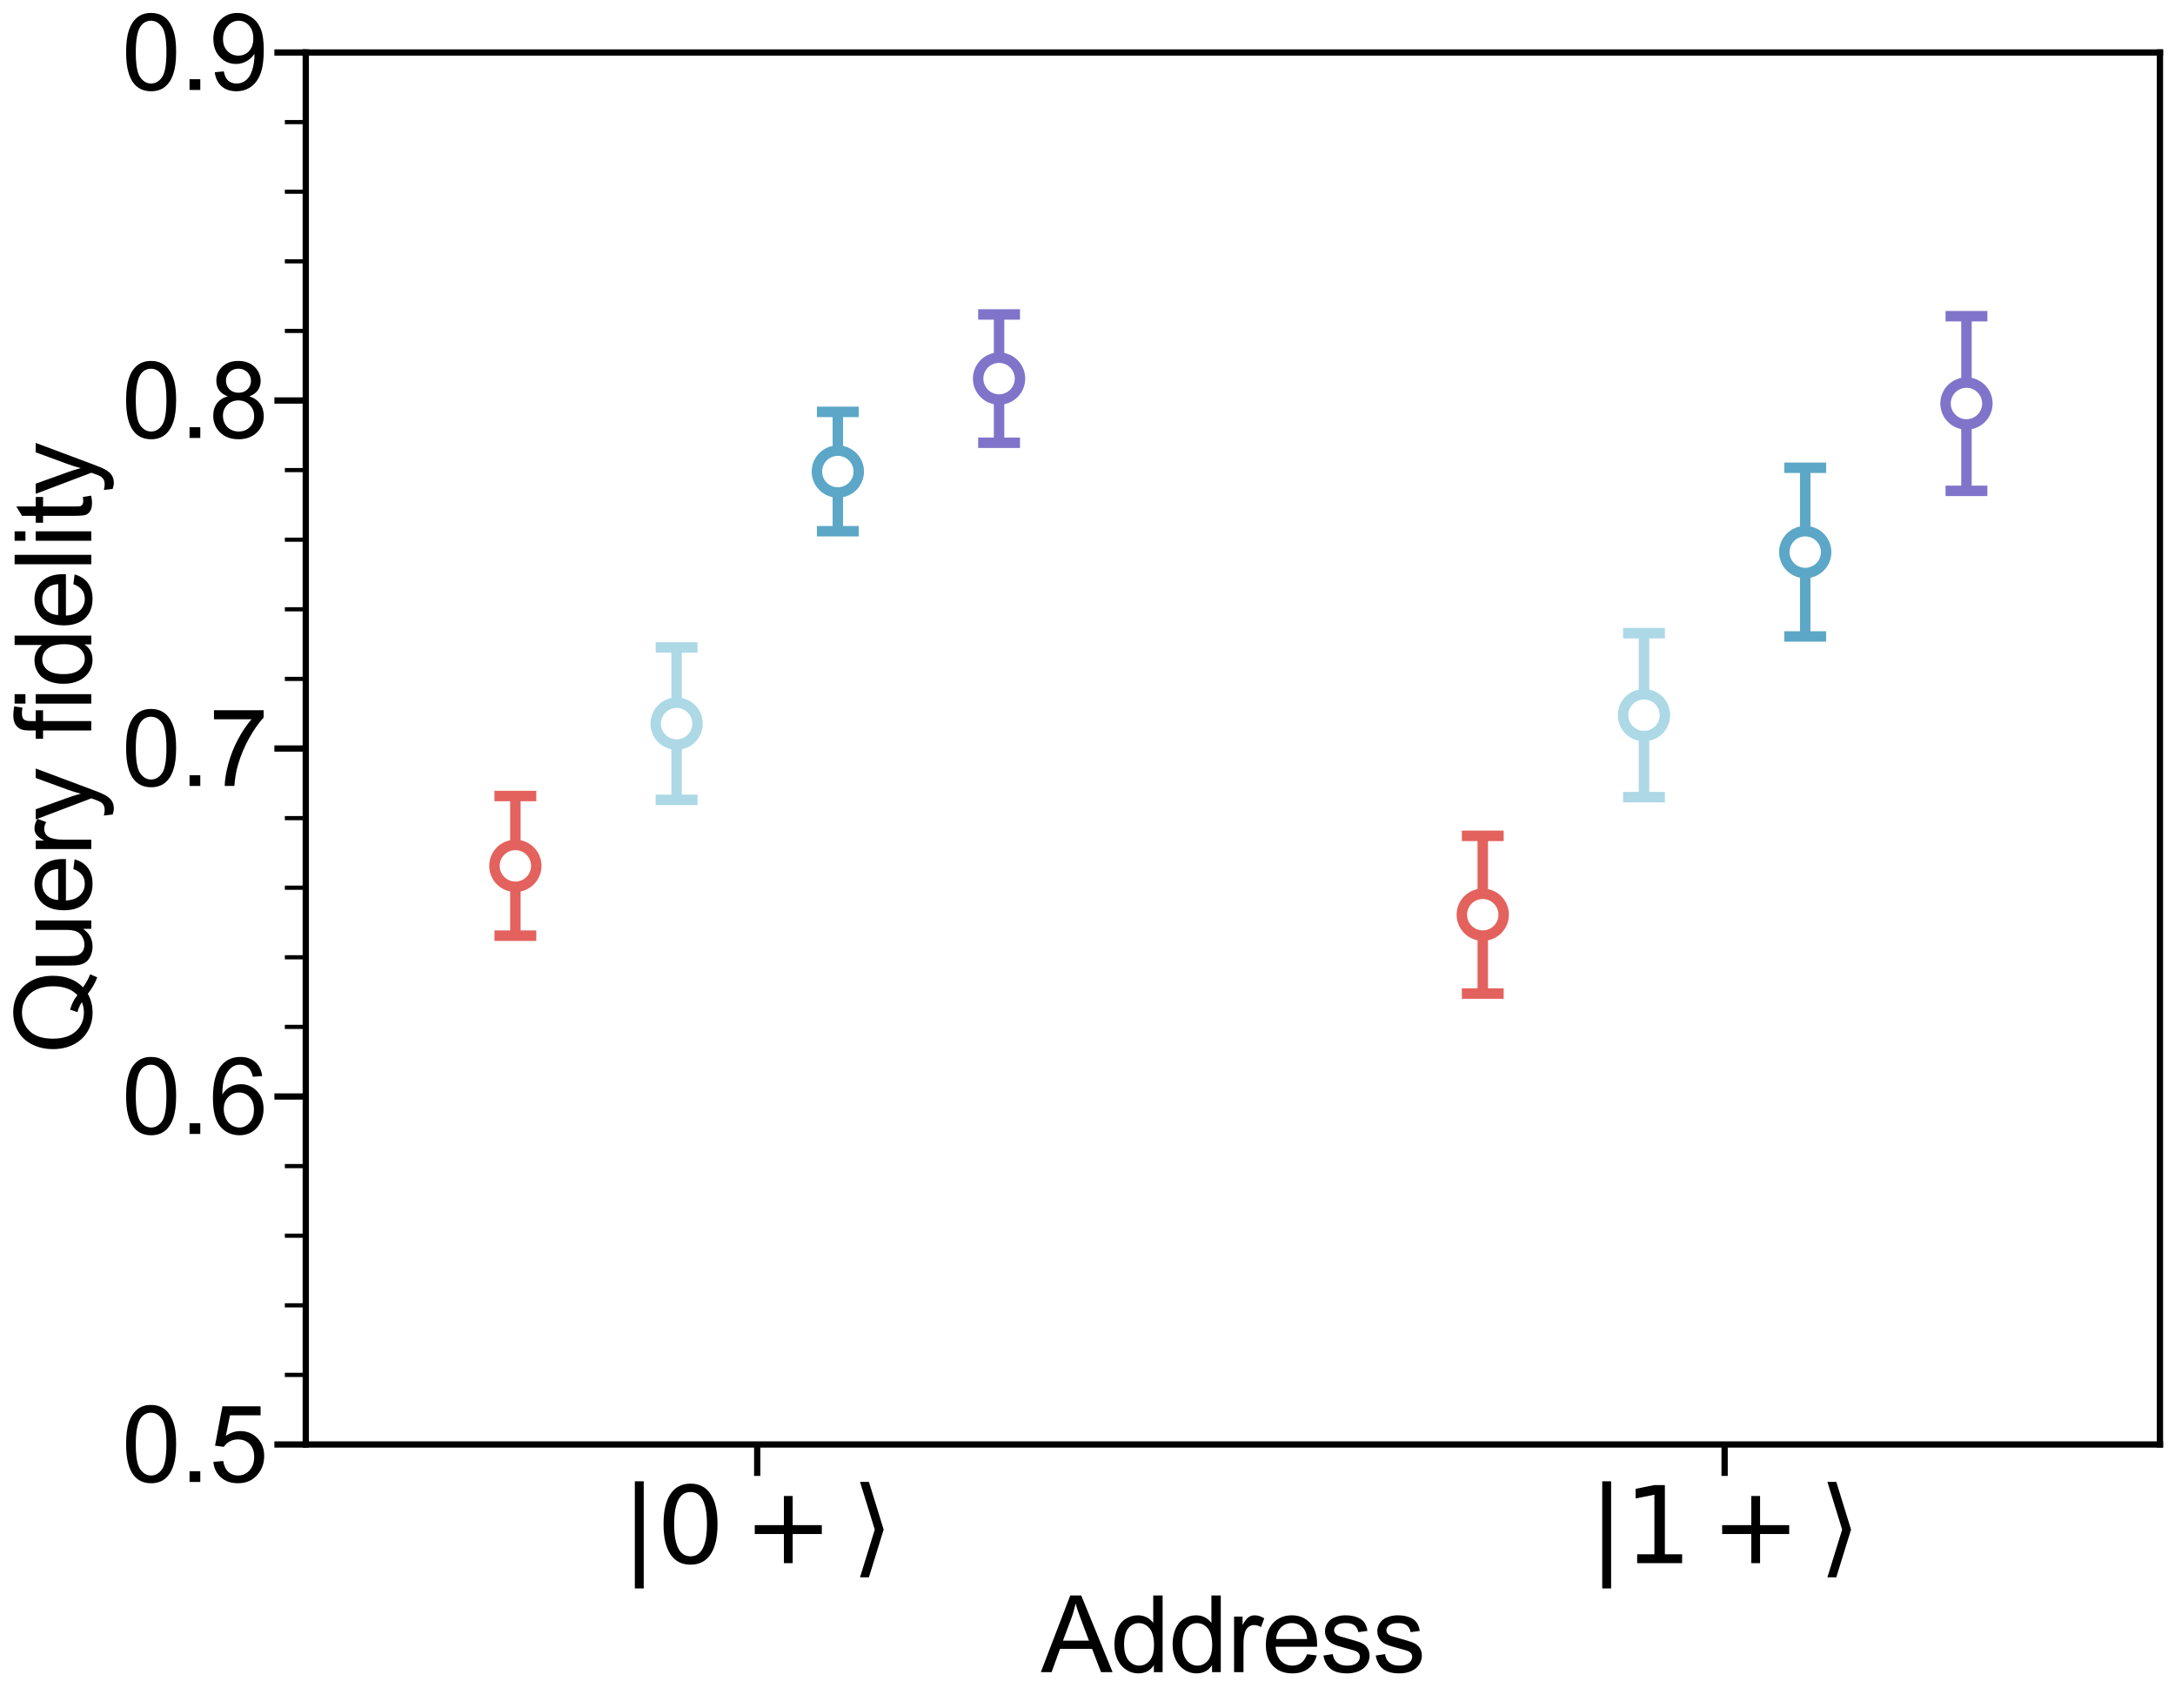 <?xml version="1.0" encoding="utf-8" standalone="no"?>
<!DOCTYPE svg PUBLIC "-//W3C//DTD SVG 1.1//EN"
  "http://www.w3.org/Graphics/SVG/1.1/DTD/svg11.dtd">
<svg xmlns:xlink="http://www.w3.org/1999/xlink" width="1039.62pt" height="816.301pt" viewBox="0 0 1039.62 816.301" xmlns="http://www.w3.org/2000/svg" version="1.1">
 <defs>
  <style type="text/css">*{stroke-linejoin: round; stroke-linecap: butt}</style>
 </defs>
 <g id="figure_1">
  <g id="patch_1">
   <path d="M 0 816.301 
L 1039.62 816.301 
L 1039.62 0 
L 0 0 
z
" style="fill: #ffffff"/>
  </g>
  <g id="axes_1">
   <g id="patch_2">
    <path d="M 146.153 690.375 
L 1032.42 690.375 
L 1032.42 25.095 
L 146.153 25.095 
z
" style="fill: #ffffff"/>
   </g>
   <g id="matplotlib.axis_1">
    <g id="xtick_1">
     <g id="line2d_1">
      <defs>
       <path id="mf2325878e3" d="M 0 0 
L 0 15 
" style="stroke: #000000; stroke-width: 3"/>
      </defs>
      <g>
       <use xlink:href="#mf2325878e3" x="361.94" y="690.375" style="stroke: #000000; stroke-width: 3"/>
      </g>
     </g>
     <g id="text_1">
      <!-- $|0+\rangle$ -->
      <g transform="translate(296.94 747.375) scale(0.5 -0.5)">
       <defs>
        <path id="DejaVuSans-7c" d="M 1344 4891 
L 1344 -1509 
L 813 -1509 
L 813 4891 
L 1344 4891 
z
" transform="scale(0.016)"/>
        <path id="DejaVuSans-30" d="M 2034 4250 
Q 1547 4250 1301 3770 
Q 1056 3291 1056 2328 
Q 1056 1369 1301 889 
Q 1547 409 2034 409 
Q 2525 409 2770 889 
Q 3016 1369 3016 2328 
Q 3016 3291 2770 3770 
Q 2525 4250 2034 4250 
z
M 2034 4750 
Q 2819 4750 3233 4129 
Q 3647 3509 3647 2328 
Q 3647 1150 3233 529 
Q 2819 -91 2034 -91 
Q 1250 -91 836 529 
Q 422 1150 422 2328 
Q 422 3509 836 4129 
Q 1250 4750 2034 4750 
z
" transform="scale(0.016)"/>
        <path id="DejaVuSans-2b" d="M 2944 4013 
L 2944 2272 
L 4684 2272 
L 4684 1741 
L 2944 1741 
L 2944 0 
L 2419 0 
L 2419 1741 
L 678 1741 
L 678 2272 
L 2419 2272 
L 2419 4013 
L 2944 4013 
z
" transform="scale(0.016)"/>
        <path id="DejaVuSans-27e9" d="M 1925 2006 
L 1044 -844 
L 513 -844 
L 1394 2006 
L 513 4856 
L 1044 4856 
L 1925 2006 
z
" transform="scale(0.016)"/>
       </defs>
       <use xlink:href="#DejaVuSans-7c" transform="translate(0 0.578)"/>
       <use xlink:href="#DejaVuSans-30" transform="translate(33.691 0.578)"/>
       <use xlink:href="#DejaVuSans-2b" transform="translate(116.797 0.578)"/>
       <use xlink:href="#DejaVuSans-27e9" transform="translate(220.068 0.578)"/>
      </g>
     </g>
    </g>
    <g id="xtick_2">
     <g id="line2d_2">
      <g>
       <use xlink:href="#mf2325878e3" x="824.34" y="690.375" style="stroke: #000000; stroke-width: 3"/>
      </g>
     </g>
     <g id="text_2">
      <!-- $|1+\rangle$ -->
      <g transform="translate(759.34 747.375) scale(0.5 -0.5)">
       <defs>
        <path id="DejaVuSans-31" d="M 794 531 
L 1825 531 
L 1825 4091 
L 703 3866 
L 703 4441 
L 1819 4666 
L 2450 4666 
L 2450 531 
L 3481 531 
L 3481 0 
L 794 0 
L 794 531 
z
" transform="scale(0.016)"/>
       </defs>
       <use xlink:href="#DejaVuSans-7c" transform="translate(0 0.578)"/>
       <use xlink:href="#DejaVuSans-31" transform="translate(33.691 0.578)"/>
       <use xlink:href="#DejaVuSans-2b" transform="translate(116.797 0.578)"/>
       <use xlink:href="#DejaVuSans-27e9" transform="translate(220.068 0.578)"/>
      </g>
     </g>
    </g>
    <g id="text_3">
     <!-- Address -->
     <g transform="translate(497.58 799.164) scale(0.5 -0.5)">
      <defs>
       <path id="ArialMT-41" d="M -9 0 
L 1750 4581 
L 2403 4581 
L 4278 0 
L 3588 0 
L 3053 1388 
L 1138 1388 
L 634 0 
L -9 0 
z
M 1313 1881 
L 2866 1881 
L 2388 3150 
Q 2169 3728 2063 4100 
Q 1975 3659 1816 3225 
L 1313 1881 
z
" transform="scale(0.016)"/>
       <path id="ArialMT-64" d="M 2575 0 
L 2575 419 
Q 2259 -75 1647 -75 
Q 1250 -75 917 144 
Q 584 363 401 755 
Q 219 1147 219 1656 
Q 219 2153 384 2558 
Q 550 2963 881 3178 
Q 1213 3394 1622 3394 
Q 1922 3394 2156 3267 
Q 2391 3141 2538 2938 
L 2538 4581 
L 3097 4581 
L 3097 0 
L 2575 0 
z
M 797 1656 
Q 797 1019 1065 703 
Q 1334 388 1700 388 
Q 2069 388 2326 689 
Q 2584 991 2584 1609 
Q 2584 2291 2321 2609 
Q 2059 2928 1675 2928 
Q 1300 2928 1048 2622 
Q 797 2316 797 1656 
z
" transform="scale(0.016)"/>
       <path id="ArialMT-72" d="M 416 0 
L 416 3319 
L 922 3319 
L 922 2816 
Q 1116 3169 1280 3281 
Q 1444 3394 1641 3394 
Q 1925 3394 2219 3213 
L 2025 2691 
Q 1819 2813 1613 2813 
Q 1428 2813 1281 2702 
Q 1134 2591 1072 2394 
Q 978 2094 978 1738 
L 978 0 
L 416 0 
z
" transform="scale(0.016)"/>
       <path id="ArialMT-65" d="M 2694 1069 
L 3275 997 
Q 3138 488 2766 206 
Q 2394 -75 1816 -75 
Q 1088 -75 661 373 
Q 234 822 234 1631 
Q 234 2469 665 2931 
Q 1097 3394 1784 3394 
Q 2450 3394 2872 2941 
Q 3294 2488 3294 1666 
Q 3294 1616 3291 1516 
L 816 1516 
Q 847 969 1125 678 
Q 1403 388 1819 388 
Q 2128 388 2347 550 
Q 2566 713 2694 1069 
z
M 847 1978 
L 2700 1978 
Q 2663 2397 2488 2606 
Q 2219 2931 1791 2931 
Q 1403 2931 1139 2672 
Q 875 2413 847 1978 
z
" transform="scale(0.016)"/>
       <path id="ArialMT-73" d="M 197 991 
L 753 1078 
Q 800 744 1014 566 
Q 1228 388 1613 388 
Q 2000 388 2187 545 
Q 2375 703 2375 916 
Q 2375 1106 2209 1216 
Q 2094 1291 1634 1406 
Q 1016 1563 777 1677 
Q 538 1791 414 1992 
Q 291 2194 291 2438 
Q 291 2659 392 2848 
Q 494 3038 669 3163 
Q 800 3259 1026 3326 
Q 1253 3394 1513 3394 
Q 1903 3394 2198 3281 
Q 2494 3169 2634 2976 
Q 2775 2784 2828 2463 
L 2278 2388 
Q 2241 2644 2061 2787 
Q 1881 2931 1553 2931 
Q 1166 2931 1000 2803 
Q 834 2675 834 2503 
Q 834 2394 903 2306 
Q 972 2216 1119 2156 
Q 1203 2125 1616 2013 
Q 2213 1853 2448 1751 
Q 2684 1650 2818 1456 
Q 2953 1263 2953 975 
Q 2953 694 2789 445 
Q 2625 197 2315 61 
Q 2006 -75 1616 -75 
Q 969 -75 630 194 
Q 291 463 197 991 
z
" transform="scale(0.016)"/>
      </defs>
      <use xlink:href="#ArialMT-41"/>
      <use xlink:href="#ArialMT-64" x="66.699"/>
      <use xlink:href="#ArialMT-64" x="122.314"/>
      <use xlink:href="#ArialMT-72" x="177.93"/>
      <use xlink:href="#ArialMT-65" x="211.23"/>
      <use xlink:href="#ArialMT-73" x="266.846"/>
      <use xlink:href="#ArialMT-73" x="316.846"/>
     </g>
    </g>
   </g>
   <g id="matplotlib.axis_2">
    <g id="ytick_1">
     <g id="line2d_3">
      <defs>
       <path id="m596821f6c5" d="M 0 0 
L -15 0 
" style="stroke: #000000; stroke-width: 3"/>
      </defs>
      <g>
       <use xlink:href="#m596821f6c5" x="146.153" y="690.375" style="stroke: #000000; stroke-width: 3"/>
      </g>
     </g>
     <g id="text_4">
      <!-- 0.5 -->
      <g transform="translate(58.153 708.269) scale(0.5 -0.5)">
       <defs>
        <path id="ArialMT-30" d="M 266 2259 
Q 266 3072 433 3567 
Q 600 4063 929 4331 
Q 1259 4600 1759 4600 
Q 2128 4600 2406 4451 
Q 2684 4303 2865 4023 
Q 3047 3744 3150 3342 
Q 3253 2941 3253 2259 
Q 3253 1453 3087 958 
Q 2922 463 2592 192 
Q 2263 -78 1759 -78 
Q 1097 -78 719 397 
Q 266 969 266 2259 
z
M 844 2259 
Q 844 1131 1108 757 
Q 1372 384 1759 384 
Q 2147 384 2411 759 
Q 2675 1134 2675 2259 
Q 2675 3391 2411 3762 
Q 2147 4134 1753 4134 
Q 1366 4134 1134 3806 
Q 844 3388 844 2259 
z
" transform="scale(0.016)"/>
        <path id="ArialMT-2e" d="M 581 0 
L 581 641 
L 1222 641 
L 1222 0 
L 581 0 
z
" transform="scale(0.016)"/>
        <path id="ArialMT-35" d="M 266 1200 
L 856 1250 
Q 922 819 1161 601 
Q 1400 384 1738 384 
Q 2144 384 2425 690 
Q 2706 997 2706 1503 
Q 2706 1984 2436 2262 
Q 2166 2541 1728 2541 
Q 1456 2541 1237 2417 
Q 1019 2294 894 2097 
L 366 2166 
L 809 4519 
L 3088 4519 
L 3088 3981 
L 1259 3981 
L 1013 2750 
Q 1425 3038 1878 3038 
Q 2478 3038 2890 2622 
Q 3303 2206 3303 1553 
Q 3303 931 2941 478 
Q 2500 -78 1738 -78 
Q 1113 -78 717 272 
Q 322 622 266 1200 
z
" transform="scale(0.016)"/>
       </defs>
       <use xlink:href="#ArialMT-30"/>
       <use xlink:href="#ArialMT-2e" x="55.615"/>
       <use xlink:href="#ArialMT-35" x="83.398"/>
      </g>
     </g>
    </g>
    <g id="ytick_2">
     <g id="line2d_4">
      <g>
       <use xlink:href="#m596821f6c5" x="146.153" y="524.055" style="stroke: #000000; stroke-width: 3"/>
      </g>
     </g>
     <g id="text_5">
      <!-- 0.6 -->
      <g transform="translate(58.153 541.949) scale(0.5 -0.5)">
       <defs>
        <path id="ArialMT-36" d="M 3184 3459 
L 2625 3416 
Q 2550 3747 2413 3897 
Q 2184 4138 1850 4138 
Q 1581 4138 1378 3988 
Q 1113 3794 959 3422 
Q 806 3050 800 2363 
Q 1003 2672 1297 2822 
Q 1591 2972 1913 2972 
Q 2475 2972 2870 2558 
Q 3266 2144 3266 1488 
Q 3266 1056 3080 686 
Q 2894 316 2569 119 
Q 2244 -78 1831 -78 
Q 1128 -78 684 439 
Q 241 956 241 2144 
Q 241 3472 731 4075 
Q 1159 4600 1884 4600 
Q 2425 4600 2770 4297 
Q 3116 3994 3184 3459 
z
M 888 1484 
Q 888 1194 1011 928 
Q 1134 663 1356 523 
Q 1578 384 1822 384 
Q 2178 384 2434 671 
Q 2691 959 2691 1453 
Q 2691 1928 2437 2201 
Q 2184 2475 1800 2475 
Q 1419 2475 1153 2201 
Q 888 1928 888 1484 
z
" transform="scale(0.016)"/>
       </defs>
       <use xlink:href="#ArialMT-30"/>
       <use xlink:href="#ArialMT-2e" x="55.615"/>
       <use xlink:href="#ArialMT-36" x="83.398"/>
      </g>
     </g>
    </g>
    <g id="ytick_3">
     <g id="line2d_5">
      <g>
       <use xlink:href="#m596821f6c5" x="146.153" y="357.735" style="stroke: #000000; stroke-width: 3"/>
      </g>
     </g>
     <g id="text_6">
      <!-- 0.7 -->
      <g transform="translate(58.153 375.629) scale(0.5 -0.5)">
       <defs>
        <path id="ArialMT-37" d="M 303 3981 
L 303 4522 
L 3269 4522 
L 3269 4084 
Q 2831 3619 2401 2847 
Q 1972 2075 1738 1259 
Q 1569 684 1522 0 
L 944 0 
Q 953 541 1156 1306 
Q 1359 2072 1739 2783 
Q 2119 3494 2547 3981 
L 303 3981 
z
" transform="scale(0.016)"/>
       </defs>
       <use xlink:href="#ArialMT-30"/>
       <use xlink:href="#ArialMT-2e" x="55.615"/>
       <use xlink:href="#ArialMT-37" x="83.398"/>
      </g>
     </g>
    </g>
    <g id="ytick_4">
     <g id="line2d_6">
      <g>
       <use xlink:href="#m596821f6c5" x="146.153" y="191.415" style="stroke: #000000; stroke-width: 3"/>
      </g>
     </g>
     <g id="text_7">
      <!-- 0.8 -->
      <g transform="translate(58.153 209.309) scale(0.5 -0.5)">
       <defs>
        <path id="ArialMT-38" d="M 1131 2484 
Q 781 2613 612 2850 
Q 444 3088 444 3419 
Q 444 3919 803 4259 
Q 1163 4600 1759 4600 
Q 2359 4600 2725 4251 
Q 3091 3903 3091 3403 
Q 3091 3084 2923 2848 
Q 2756 2613 2416 2484 
Q 2838 2347 3058 2040 
Q 3278 1734 3278 1309 
Q 3278 722 2862 322 
Q 2447 -78 1769 -78 
Q 1091 -78 675 323 
Q 259 725 259 1325 
Q 259 1772 486 2073 
Q 713 2375 1131 2484 
z
M 1019 3438 
Q 1019 3113 1228 2906 
Q 1438 2700 1772 2700 
Q 2097 2700 2305 2904 
Q 2513 3109 2513 3406 
Q 2513 3716 2298 3927 
Q 2084 4138 1766 4138 
Q 1444 4138 1231 3931 
Q 1019 3725 1019 3438 
z
M 838 1322 
Q 838 1081 952 856 
Q 1066 631 1291 507 
Q 1516 384 1775 384 
Q 2178 384 2440 643 
Q 2703 903 2703 1303 
Q 2703 1709 2433 1975 
Q 2163 2241 1756 2241 
Q 1359 2241 1098 1978 
Q 838 1716 838 1322 
z
" transform="scale(0.016)"/>
       </defs>
       <use xlink:href="#ArialMT-30"/>
       <use xlink:href="#ArialMT-2e" x="55.615"/>
       <use xlink:href="#ArialMT-38" x="83.398"/>
      </g>
     </g>
    </g>
    <g id="ytick_5">
     <g id="line2d_7">
      <g>
       <use xlink:href="#m596821f6c5" x="146.153" y="25.095" style="stroke: #000000; stroke-width: 3"/>
      </g>
     </g>
     <g id="text_8">
      <!-- 0.9 -->
      <g transform="translate(58.153 42.989) scale(0.5 -0.5)">
       <defs>
        <path id="ArialMT-39" d="M 350 1059 
L 891 1109 
Q 959 728 1153 556 
Q 1347 384 1650 384 
Q 1909 384 2104 503 
Q 2300 622 2425 820 
Q 2550 1019 2634 1356 
Q 2719 1694 2719 2044 
Q 2719 2081 2716 2156 
Q 2547 1888 2255 1720 
Q 1963 1553 1622 1553 
Q 1053 1553 659 1965 
Q 266 2378 266 3053 
Q 266 3750 677 4175 
Q 1088 4600 1706 4600 
Q 2153 4600 2523 4359 
Q 2894 4119 3086 3673 
Q 3278 3228 3278 2384 
Q 3278 1506 3087 986 
Q 2897 466 2520 194 
Q 2144 -78 1638 -78 
Q 1100 -78 759 220 
Q 419 519 350 1059 
z
M 2653 3081 
Q 2653 3566 2395 3850 
Q 2138 4134 1775 4134 
Q 1400 4134 1122 3828 
Q 844 3522 844 3034 
Q 844 2597 1108 2323 
Q 1372 2050 1759 2050 
Q 2150 2050 2401 2323 
Q 2653 2597 2653 3081 
z
" transform="scale(0.016)"/>
       </defs>
       <use xlink:href="#ArialMT-30"/>
       <use xlink:href="#ArialMT-2e" x="55.615"/>
       <use xlink:href="#ArialMT-39" x="83.398"/>
      </g>
     </g>
    </g>
    <g id="ytick_6">
     <g id="line2d_8">
      <defs>
       <path id="ma5c8835a4a" d="M 0 0 
L -10 0 
" style="stroke: #000000; stroke-width: 2"/>
      </defs>
      <g>
       <use xlink:href="#ma5c8835a4a" x="146.153" y="657.111" style="stroke: #000000; stroke-width: 2"/>
      </g>
     </g>
    </g>
    <g id="ytick_7">
     <g id="line2d_9">
      <g>
       <use xlink:href="#ma5c8835a4a" x="146.153" y="623.847" style="stroke: #000000; stroke-width: 2"/>
      </g>
     </g>
    </g>
    <g id="ytick_8">
     <g id="line2d_10">
      <g>
       <use xlink:href="#ma5c8835a4a" x="146.153" y="590.583" style="stroke: #000000; stroke-width: 2"/>
      </g>
     </g>
    </g>
    <g id="ytick_9">
     <g id="line2d_11">
      <g>
       <use xlink:href="#ma5c8835a4a" x="146.153" y="557.319" style="stroke: #000000; stroke-width: 2"/>
      </g>
     </g>
    </g>
    <g id="ytick_10">
     <g id="line2d_12">
      <g>
       <use xlink:href="#ma5c8835a4a" x="146.153" y="490.791" style="stroke: #000000; stroke-width: 2"/>
      </g>
     </g>
    </g>
    <g id="ytick_11">
     <g id="line2d_13">
      <g>
       <use xlink:href="#ma5c8835a4a" x="146.153" y="457.527" style="stroke: #000000; stroke-width: 2"/>
      </g>
     </g>
    </g>
    <g id="ytick_12">
     <g id="line2d_14">
      <g>
       <use xlink:href="#ma5c8835a4a" x="146.153" y="424.263" style="stroke: #000000; stroke-width: 2"/>
      </g>
     </g>
    </g>
    <g id="ytick_13">
     <g id="line2d_15">
      <g>
       <use xlink:href="#ma5c8835a4a" x="146.153" y="390.999" style="stroke: #000000; stroke-width: 2"/>
      </g>
     </g>
    </g>
    <g id="ytick_14">
     <g id="line2d_16">
      <g>
       <use xlink:href="#ma5c8835a4a" x="146.153" y="324.471" style="stroke: #000000; stroke-width: 2"/>
      </g>
     </g>
    </g>
    <g id="ytick_15">
     <g id="line2d_17">
      <g>
       <use xlink:href="#ma5c8835a4a" x="146.153" y="291.207" style="stroke: #000000; stroke-width: 2"/>
      </g>
     </g>
    </g>
    <g id="ytick_16">
     <g id="line2d_18">
      <g>
       <use xlink:href="#ma5c8835a4a" x="146.153" y="257.943" style="stroke: #000000; stroke-width: 2"/>
      </g>
     </g>
    </g>
    <g id="ytick_17">
     <g id="line2d_19">
      <g>
       <use xlink:href="#ma5c8835a4a" x="146.153" y="224.679" style="stroke: #000000; stroke-width: 2"/>
      </g>
     </g>
    </g>
    <g id="ytick_18">
     <g id="line2d_20">
      <g>
       <use xlink:href="#ma5c8835a4a" x="146.153" y="158.151" style="stroke: #000000; stroke-width: 2"/>
      </g>
     </g>
    </g>
    <g id="ytick_19">
     <g id="line2d_21">
      <g>
       <use xlink:href="#ma5c8835a4a" x="146.153" y="124.887" style="stroke: #000000; stroke-width: 2"/>
      </g>
     </g>
    </g>
    <g id="ytick_20">
     <g id="line2d_22">
      <g>
       <use xlink:href="#ma5c8835a4a" x="146.153" y="91.623" style="stroke: #000000; stroke-width: 2"/>
      </g>
     </g>
    </g>
    <g id="ytick_21">
     <g id="line2d_23">
      <g>
       <use xlink:href="#ma5c8835a4a" x="146.153" y="58.359" style="stroke: #000000; stroke-width: 2"/>
      </g>
     </g>
    </g>
    <g id="text_9">
     <!-- Query fidelity -->
     <g transform="translate(43.63 503.613) rotate(-90) scale(0.5 -0.5)">
      <defs>
       <path id="ArialMT-51" d="M 3966 491 
Q 4388 200 4744 66 
L 4566 -356 
Q 4072 -178 3581 206 
Q 3072 -78 2456 -78 
Q 1834 -78 1328 222 
Q 822 522 548 1065 
Q 275 1609 275 2291 
Q 275 2969 550 3525 
Q 825 4081 1333 4372 
Q 1841 4663 2469 4663 
Q 3103 4663 3612 4361 
Q 4122 4059 4389 3517 
Q 4656 2975 4656 2294 
Q 4656 1728 4484 1276 
Q 4313 825 3966 491 
z
M 2631 1266 
Q 3156 1119 3497 828 
Q 4031 1316 4031 2294 
Q 4031 2850 3842 3265 
Q 3653 3681 3289 3911 
Q 2925 4141 2472 4141 
Q 1794 4141 1347 3677 
Q 900 3213 900 2291 
Q 900 1397 1342 919 
Q 1784 441 2472 441 
Q 2797 441 3084 563 
Q 2800 747 2484 825 
L 2631 1266 
z
" transform="scale(0.016)"/>
       <path id="ArialMT-75" d="M 2597 0 
L 2597 488 
Q 2209 -75 1544 -75 
Q 1250 -75 995 37 
Q 741 150 617 320 
Q 494 491 444 738 
Q 409 903 409 1263 
L 409 3319 
L 972 3319 
L 972 1478 
Q 972 1038 1006 884 
Q 1059 663 1231 536 
Q 1403 409 1656 409 
Q 1909 409 2131 539 
Q 2353 669 2445 892 
Q 2538 1116 2538 1541 
L 2538 3319 
L 3100 3319 
L 3100 0 
L 2597 0 
z
" transform="scale(0.016)"/>
       <path id="ArialMT-79" d="M 397 -1278 
L 334 -750 
Q 519 -800 656 -800 
Q 844 -800 956 -737 
Q 1069 -675 1141 -563 
Q 1194 -478 1313 -144 
Q 1328 -97 1363 -6 
L 103 3319 
L 709 3319 
L 1400 1397 
Q 1534 1031 1641 628 
Q 1738 1016 1872 1384 
L 2581 3319 
L 3144 3319 
L 1881 -56 
Q 1678 -603 1566 -809 
Q 1416 -1088 1222 -1217 
Q 1028 -1347 759 -1347 
Q 597 -1347 397 -1278 
z
" transform="scale(0.016)"/>
       <path id="ArialMT-20" transform="scale(0.016)"/>
       <path id="ArialMT-66" d="M 556 0 
L 556 2881 
L 59 2881 
L 59 3319 
L 556 3319 
L 556 3672 
Q 556 4006 616 4169 
Q 697 4388 901 4523 
Q 1106 4659 1475 4659 
Q 1713 4659 2000 4603 
L 1916 4113 
Q 1741 4144 1584 4144 
Q 1328 4144 1222 4034 
Q 1116 3925 1116 3625 
L 1116 3319 
L 1763 3319 
L 1763 2881 
L 1116 2881 
L 1116 0 
L 556 0 
z
" transform="scale(0.016)"/>
       <path id="ArialMT-69" d="M 425 3934 
L 425 4581 
L 988 4581 
L 988 3934 
L 425 3934 
z
M 425 0 
L 425 3319 
L 988 3319 
L 988 0 
L 425 0 
z
" transform="scale(0.016)"/>
       <path id="ArialMT-6c" d="M 409 0 
L 409 4581 
L 972 4581 
L 972 0 
L 409 0 
z
" transform="scale(0.016)"/>
       <path id="ArialMT-74" d="M 1650 503 
L 1731 6 
Q 1494 -44 1306 -44 
Q 1000 -44 831 53 
Q 663 150 594 308 
Q 525 466 525 972 
L 525 2881 
L 113 2881 
L 113 3319 
L 525 3319 
L 525 4141 
L 1084 4478 
L 1084 3319 
L 1650 3319 
L 1650 2881 
L 1084 2881 
L 1084 941 
Q 1084 700 1114 631 
Q 1144 563 1211 522 
Q 1278 481 1403 481 
Q 1497 481 1650 503 
z
" transform="scale(0.016)"/>
      </defs>
      <use xlink:href="#ArialMT-51"/>
      <use xlink:href="#ArialMT-75" x="77.783"/>
      <use xlink:href="#ArialMT-65" x="133.398"/>
      <use xlink:href="#ArialMT-72" x="189.014"/>
      <use xlink:href="#ArialMT-79" x="222.314"/>
      <use xlink:href="#ArialMT-20" x="272.314"/>
      <use xlink:href="#ArialMT-66" x="300.098"/>
      <use xlink:href="#ArialMT-69" x="327.881"/>
      <use xlink:href="#ArialMT-64" x="350.098"/>
      <use xlink:href="#ArialMT-65" x="405.713"/>
      <use xlink:href="#ArialMT-6c" x="461.328"/>
      <use xlink:href="#ArialMT-69" x="483.545"/>
      <use xlink:href="#ArialMT-74" x="505.762"/>
      <use xlink:href="#ArialMT-79" x="533.545"/>
     </g>
    </g>
   </g>
   <g id="LineCollection_1">
    <path d="M 246.34 447.19 
L 246.34 380.454 
" clip-path="url(#pd154ca68f0)" style="fill: none; stroke: #e3625d; stroke-width: 5"/>
   </g>
   <g id="line2d_24">
    <defs>
     <path id="m7118d063fc" d="M 10 0 
L -10 -0 
" style="stroke: #e3625d; stroke-width: 5"/>
    </defs>
    <g clip-path="url(#pd154ca68f0)">
     <use xlink:href="#m7118d063fc" x="246.34" y="447.19" style="fill: #e3625d; stroke: #e3625d; stroke-width: 5"/>
    </g>
   </g>
   <g id="line2d_25">
    <g clip-path="url(#pd154ca68f0)">
     <use xlink:href="#m7118d063fc" x="246.34" y="380.454" style="fill: #e3625d; stroke: #e3625d; stroke-width: 5"/>
    </g>
   </g>
   <g id="LineCollection_2">
    <path d="M 323.407 382.275 
L 323.407 309.449 
" clip-path="url(#pd154ca68f0)" style="fill: none; stroke: #add8e6; stroke-width: 5"/>
   </g>
   <g id="line2d_26">
    <defs>
     <path id="mbcb9568a66" d="M 10 0 
L -10 -0 
" style="stroke: #add8e6; stroke-width: 5"/>
    </defs>
    <g clip-path="url(#pd154ca68f0)">
     <use xlink:href="#mbcb9568a66" x="323.407" y="382.275" style="fill: #add8e6; stroke: #add8e6; stroke-width: 5"/>
    </g>
   </g>
   <g id="line2d_27">
    <g clip-path="url(#pd154ca68f0)">
     <use xlink:href="#mbcb9568a66" x="323.407" y="309.449" style="fill: #add8e6; stroke: #add8e6; stroke-width: 5"/>
    </g>
   </g>
   <g id="LineCollection_3">
    <path d="M 400.473 253.896 
L 400.473 196.844 
" clip-path="url(#pd154ca68f0)" style="fill: none; stroke: #5ca7c7; stroke-width: 5"/>
   </g>
   <g id="line2d_28">
    <defs>
     <path id="mfca101e871" d="M 10 0 
L -10 -0 
" style="stroke: #5ca7c7; stroke-width: 5"/>
    </defs>
    <g clip-path="url(#pd154ca68f0)">
     <use xlink:href="#mfca101e871" x="400.473" y="253.896" style="fill: #5ca7c7; stroke: #5ca7c7; stroke-width: 5"/>
    </g>
   </g>
   <g id="line2d_29">
    <g clip-path="url(#pd154ca68f0)">
     <use xlink:href="#mfca101e871" x="400.473" y="196.844" style="fill: #5ca7c7; stroke: #5ca7c7; stroke-width: 5"/>
    </g>
   </g>
   <g id="LineCollection_4">
    <path d="M 477.54 211.615 
L 477.54 150.282 
" clip-path="url(#pd154ca68f0)" style="fill: none; stroke: #8074ca; stroke-width: 5"/>
   </g>
   <g id="line2d_30">
    <defs>
     <path id="m7dc24987af" d="M 10 0 
L -10 -0 
" style="stroke: #8074ca; stroke-width: 5"/>
    </defs>
    <g clip-path="url(#pd154ca68f0)">
     <use xlink:href="#m7dc24987af" x="477.54" y="211.615" style="fill: #8074ca; stroke: #8074ca; stroke-width: 5"/>
    </g>
   </g>
   <g id="line2d_31">
    <g clip-path="url(#pd154ca68f0)">
     <use xlink:href="#m7dc24987af" x="477.54" y="150.282" style="fill: #8074ca; stroke: #8074ca; stroke-width: 5"/>
    </g>
   </g>
   <g id="LineCollection_5">
    <path d="M 708.74 474.854 
L 708.74 399.481 
" clip-path="url(#pd154ca68f0)" style="fill: none; stroke: #e3625d; stroke-width: 5"/>
   </g>
   <g id="line2d_32">
    <g clip-path="url(#pd154ca68f0)">
     <use xlink:href="#m7118d063fc" x="708.74" y="474.854" style="fill: #e3625d; stroke: #e3625d; stroke-width: 5"/>
    </g>
   </g>
   <g id="line2d_33">
    <g clip-path="url(#pd154ca68f0)">
     <use xlink:href="#m7118d063fc" x="708.74" y="399.481" style="fill: #e3625d; stroke: #e3625d; stroke-width: 5"/>
    </g>
   </g>
   <g id="LineCollection_6">
    <path d="M 785.807 380.99 
L 785.807 302.615 
" clip-path="url(#pd154ca68f0)" style="fill: none; stroke: #add8e6; stroke-width: 5"/>
   </g>
   <g id="line2d_34">
    <g clip-path="url(#pd154ca68f0)">
     <use xlink:href="#mbcb9568a66" x="785.807" y="380.99" style="fill: #add8e6; stroke: #add8e6; stroke-width: 5"/>
    </g>
   </g>
   <g id="line2d_35">
    <g clip-path="url(#pd154ca68f0)">
     <use xlink:href="#mbcb9568a66" x="785.807" y="302.615" style="fill: #add8e6; stroke: #add8e6; stroke-width: 5"/>
    </g>
   </g>
   <g id="LineCollection_7">
    <path d="M 862.874 304.177 
L 862.874 223.553 
" clip-path="url(#pd154ca68f0)" style="fill: none; stroke: #5ca7c7; stroke-width: 5"/>
   </g>
   <g id="line2d_36">
    <g clip-path="url(#pd154ca68f0)">
     <use xlink:href="#mfca101e871" x="862.874" y="304.177" style="fill: #5ca7c7; stroke: #5ca7c7; stroke-width: 5"/>
    </g>
   </g>
   <g id="line2d_37">
    <g clip-path="url(#pd154ca68f0)">
     <use xlink:href="#mfca101e871" x="862.874" y="223.553" style="fill: #5ca7c7; stroke: #5ca7c7; stroke-width: 5"/>
    </g>
   </g>
   <g id="LineCollection_8">
    <path d="M 939.94 234.585 
L 939.94 151.112 
" clip-path="url(#pd154ca68f0)" style="fill: none; stroke: #8074ca; stroke-width: 5"/>
   </g>
   <g id="line2d_38">
    <g clip-path="url(#pd154ca68f0)">
     <use xlink:href="#m7dc24987af" x="939.94" y="234.585" style="fill: #8074ca; stroke: #8074ca; stroke-width: 5"/>
    </g>
   </g>
   <g id="line2d_39">
    <g clip-path="url(#pd154ca68f0)">
     <use xlink:href="#m7dc24987af" x="939.94" y="151.112" style="fill: #8074ca; stroke: #8074ca; stroke-width: 5"/>
    </g>
   </g>
   <g id="line2d_40">
    <defs>
     <path id="m689dae0b9a" d="M 0 10 
C 2.652 10 5.196 8.946 7.071 7.071 
C 8.946 5.196 10 2.652 10 0 
C 10 -2.652 8.946 -5.196 7.071 -7.071 
C 5.196 -8.946 2.652 -10 0 -10 
C -2.652 -10 -5.196 -8.946 -7.071 -7.071 
C -8.946 -5.196 -10 -2.652 -10 0 
C -10 2.652 -8.946 5.196 -7.071 7.071 
C -5.196 8.946 -2.652 10 0 10 
z
" style="stroke: #e3625d; stroke-width: 5"/>
    </defs>
    <g clip-path="url(#pd154ca68f0)">
     <use xlink:href="#m689dae0b9a" x="246.34" y="413.822" style="fill: #ffffff; stroke: #e3625d; stroke-width: 5"/>
    </g>
   </g>
   <g id="line2d_41">
    <defs>
     <path id="m1eadf7f074" d="M 0 10 
C 2.652 10 5.196 8.946 7.071 7.071 
C 8.946 5.196 10 2.652 10 0 
C 10 -2.652 8.946 -5.196 7.071 -7.071 
C 5.196 -8.946 2.652 -10 0 -10 
C -2.652 -10 -5.196 -8.946 -7.071 -7.071 
C -8.946 -5.196 -10 -2.652 -10 0 
C -10 2.652 -8.946 5.196 -7.071 7.071 
C -5.196 8.946 -2.652 10 0 10 
z
" style="stroke: #add8e6; stroke-width: 5"/>
    </defs>
    <g clip-path="url(#pd154ca68f0)">
     <use xlink:href="#m1eadf7f074" x="323.407" y="345.862" style="fill: #ffffff; stroke: #add8e6; stroke-width: 5"/>
    </g>
   </g>
   <g id="line2d_42">
    <defs>
     <path id="m386d6328d9" d="M 0 10 
C 2.652 10 5.196 8.946 7.071 7.071 
C 8.946 5.196 10 2.652 10 0 
C 10 -2.652 8.946 -5.196 7.071 -7.071 
C 5.196 -8.946 2.652 -10 0 -10 
C -2.652 -10 -5.196 -8.946 -7.071 -7.071 
C -8.946 -5.196 -10 -2.652 -10 0 
C -10 2.652 -8.946 5.196 -7.071 7.071 
C -5.196 8.946 -2.652 10 0 10 
z
" style="stroke: #5ca7c7; stroke-width: 5"/>
    </defs>
    <g clip-path="url(#pd154ca68f0)">
     <use xlink:href="#m386d6328d9" x="400.473" y="225.37" style="fill: #ffffff; stroke: #5ca7c7; stroke-width: 5"/>
    </g>
   </g>
   <g id="line2d_43">
    <defs>
     <path id="m1bbd680eb7" d="M 0 10 
C 2.652 10 5.196 8.946 7.071 7.071 
C 8.946 5.196 10 2.652 10 0 
C 10 -2.652 8.946 -5.196 7.071 -7.071 
C 5.196 -8.946 2.652 -10 0 -10 
C -2.652 -10 -5.196 -8.946 -7.071 -7.071 
C -8.946 -5.196 -10 -2.652 -10 0 
C -10 2.652 -8.946 5.196 -7.071 7.071 
C -5.196 8.946 -2.652 10 0 10 
z
" style="stroke: #8074ca; stroke-width: 5"/>
    </defs>
    <g clip-path="url(#pd154ca68f0)">
     <use xlink:href="#m1bbd680eb7" x="477.54" y="180.949" style="fill: #ffffff; stroke: #8074ca; stroke-width: 5"/>
    </g>
   </g>
   <g id="line2d_44">
    <g clip-path="url(#pd154ca68f0)">
     <use xlink:href="#m689dae0b9a" x="708.74" y="437.167" style="fill: #ffffff; stroke: #e3625d; stroke-width: 5"/>
    </g>
   </g>
   <g id="line2d_45">
    <g clip-path="url(#pd154ca68f0)">
     <use xlink:href="#m1eadf7f074" x="785.807" y="341.803" style="fill: #ffffff; stroke: #add8e6; stroke-width: 5"/>
    </g>
   </g>
   <g id="line2d_46">
    <g clip-path="url(#pd154ca68f0)">
     <use xlink:href="#m386d6328d9" x="862.874" y="263.865" style="fill: #ffffff; stroke: #5ca7c7; stroke-width: 5"/>
    </g>
   </g>
   <g id="line2d_47">
    <g clip-path="url(#pd154ca68f0)">
     <use xlink:href="#m1bbd680eb7" x="939.94" y="192.849" style="fill: #ffffff; stroke: #8074ca; stroke-width: 5"/>
    </g>
   </g>
   <g id="patch_3">
    <path d="M 146.153 690.375 
L 146.153 25.095 
" style="fill: none; stroke: #000000; stroke-width: 3; stroke-linejoin: miter; stroke-linecap: square"/>
   </g>
   <g id="patch_4">
    <path d="M 1032.42 690.375 
L 1032.42 25.095 
" style="fill: none; stroke: #000000; stroke-width: 3; stroke-linejoin: miter; stroke-linecap: square"/>
   </g>
   <g id="patch_5">
    <path d="M 146.153 690.375 
L 1032.42 690.375 
" style="fill: none; stroke: #000000; stroke-width: 3; stroke-linejoin: miter; stroke-linecap: square"/>
   </g>
   <g id="patch_6">
    <path d="M 146.153 25.095 
L 1032.42 25.095 
" style="fill: none; stroke: #000000; stroke-width: 3; stroke-linejoin: miter; stroke-linecap: square"/>
   </g>
  </g>
 </g>
 <defs>
  <clipPath id="pd154ca68f0">
   <rect x="146.153" y="25.095" width="886.267" height="665.28"/>
  </clipPath>
 </defs>
</svg>
